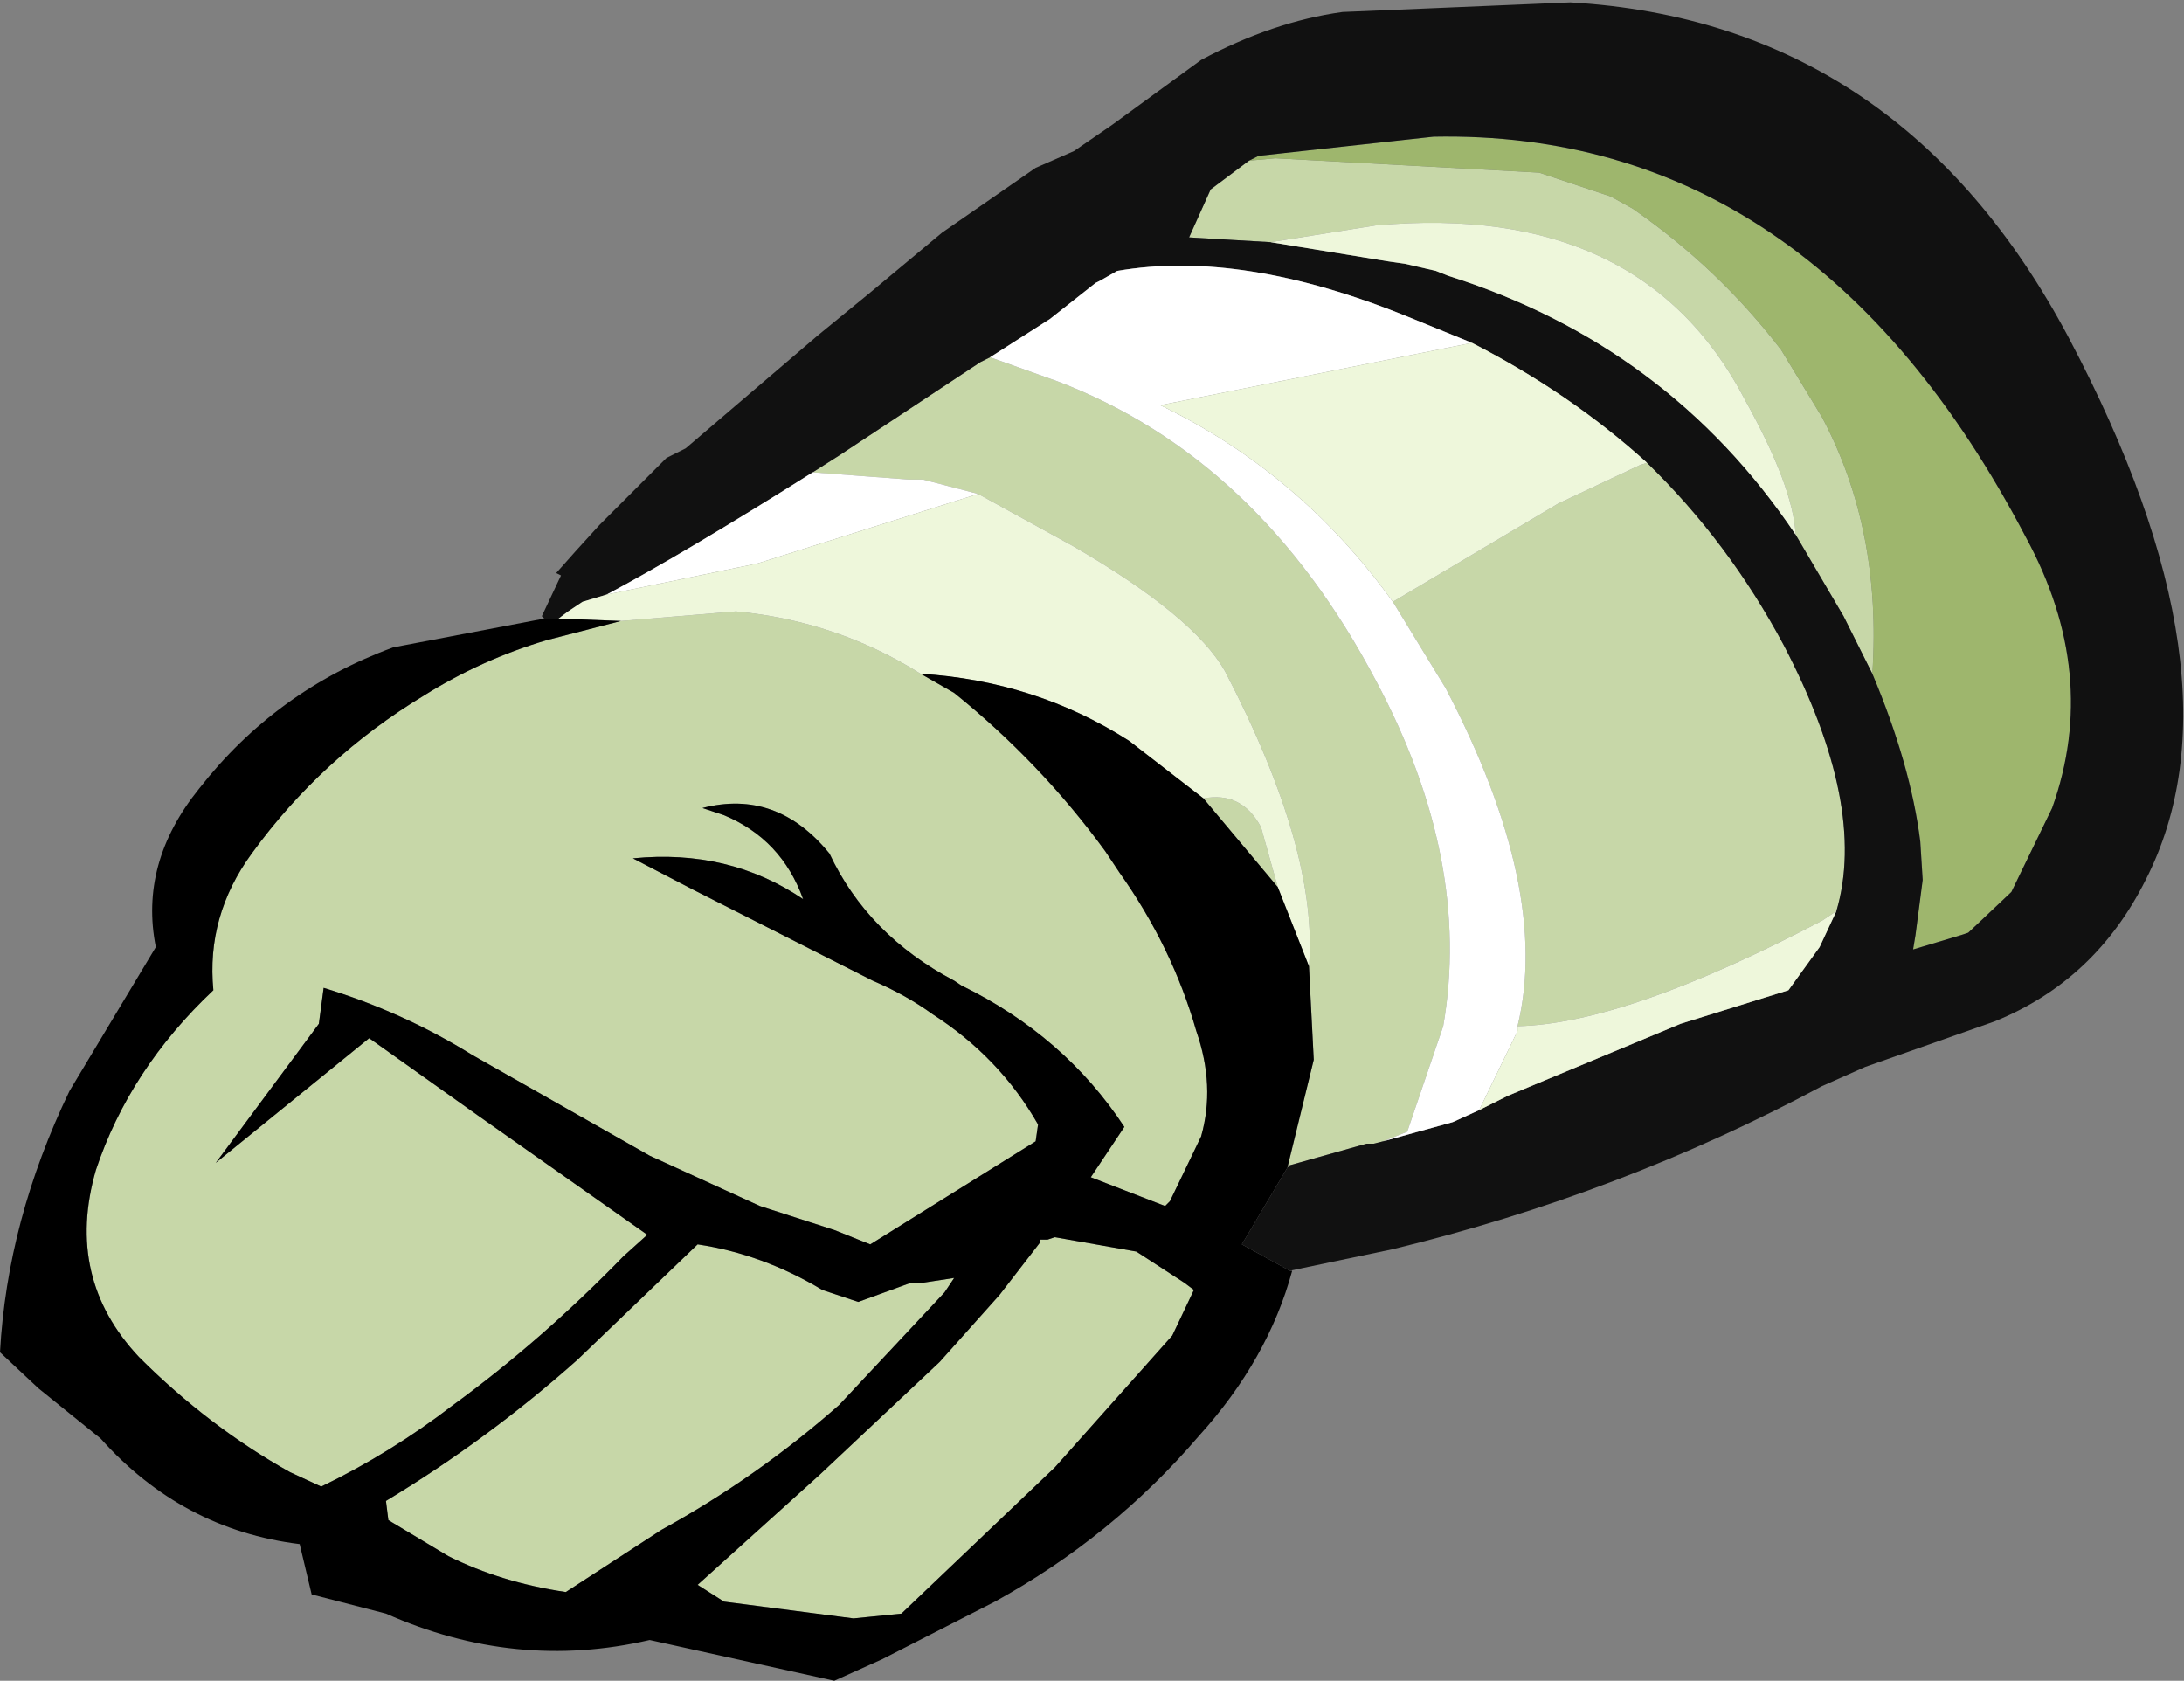 <?xml version="1.0" encoding="UTF-8" standalone="no"?>
<svg xmlns:ffdec="https://www.free-decompiler.com/flash" xmlns:xlink="http://www.w3.org/1999/xlink" ffdec:objectType="shape" height="35.05px" width="45.55px" xmlns="http://www.w3.org/2000/svg">
  <rect width="100%" height="100%" fill="#808080" stroke="none"/>
  <g transform="matrix(1.0, 0.0, 0.0, 1.0, 22.15, 18.35)">
    <path d="M3.9 -15.0 L4.45 -15.05 9.95 -14.75 11.45 -14.25 11.9 -14.0 Q13.7 -12.75 15.0 -11.05 L15.85 -9.65 Q17.1 -7.3 16.9 -4.3 L16.3 -5.5 15.3 -7.2 Q15.25 -8.2 14.25 -10.0 12.1 -14.15 6.55 -13.65 L4.35 -13.3 2.65 -13.4 3.1 -14.4 3.9 -15.0 M12.2 -8.7 Q13.9 -7.05 15.05 -4.9 16.8 -1.55 16.15 0.65 L15.85 0.85 Q11.75 3.0 9.5 3.05 10.2 0.2 8.0 -4.0 L6.9 -5.8 10.35 -7.85 12.05 -8.65 12.2 -8.7 M6.7 5.45 L6.5 5.5 6.35 5.5 4.75 5.95 4.7 6.0 5.25 3.75 5.15 1.8 Q5.35 -0.6 3.4 -4.35 2.75 -5.5 0.25 -6.95 L-1.75 -8.05 -2.9 -8.35 -3.2 -8.35 -5.2 -8.5 -4.65 -8.85 -1.7 -10.8 -1.5 -10.9 -0.1 -10.4 Q4.1 -8.8 6.55 -4.15 8.55 -0.4 7.95 3.05 L7.2 5.25 6.7 5.45 M2.95 -1.7 Q3.75 -1.85 4.15 -1.1 L4.5 0.15 2.95 -1.7 M-2.95 -4.3 L-2.25 -3.9 Q-0.45 -2.45 0.9 -0.6 L1.2 -0.15 Q2.3 1.4 2.8 3.15 3.2 4.3 2.9 5.35 L2.25 6.7 2.15 6.8 0.6 6.2 1.3 5.15 Q0.05 3.25 -2.1 2.2 L-2.25 2.1 Q-4.05 1.15 -4.85 -0.55 -5.95 -1.9 -7.5 -1.5 L-7.05 -1.35 Q-5.85 -0.85 -5.4 0.4 -6.95 -0.65 -8.95 -0.45 L-7.7 0.2 -3.95 2.1 Q-3.25 2.4 -2.7 2.8 -1.3 3.7 -0.5 5.1 L-0.55 5.45 -4.0 7.6 -4.75 7.3 -6.3 6.8 -8.6 5.75 -12.3 3.65 Q-13.75 2.75 -15.4 2.25 L-15.5 3.0 -17.65 5.9 -14.45 3.3 -12.2 4.9 -8.65 7.4 -9.15 7.85 Q-10.85 9.6 -12.7 10.95 -14.0 11.95 -15.45 12.65 L-16.1 12.35 Q-17.8 11.4 -19.25 9.95 -20.8 8.3 -20.15 6.05 -19.45 3.95 -17.7 2.3 -17.85 0.75 -16.9 -0.55 -15.45 -2.55 -13.3 -3.85 -12.1 -4.6 -10.75 -5.0 L-9.2 -5.4 -6.8 -5.6 Q-4.7 -5.4 -2.95 -4.3 M1.55 7.75 L2.55 8.4 2.75 8.55 2.3 9.5 -0.15 12.25 -3.35 15.3 -4.35 15.4 -7.05 15.05 -7.6 14.7 -5.05 12.4 -2.55 10.05 -1.3 8.65 -0.45 7.55 -0.45 7.5 -0.3 7.5 -0.15 7.45 1.55 7.75 M-7.6 7.6 Q-6.25 7.8 -5.0 8.55 L-4.25 8.8 -3.15 8.4 -2.9 8.4 -2.25 8.3 -2.45 8.6 -4.65 10.95 Q-6.35 12.45 -8.35 13.55 L-10.35 14.85 Q-11.7 14.65 -12.8 14.1 L-14.05 13.35 -14.1 12.95 Q-11.95 11.65 -10.1 10.0 L-7.6 7.6" fill="#c7d7a8" fill-rule="evenodd" stroke="none"/>
    <path d="M16.9 -4.3 Q17.1 -7.3 15.85 -9.65 L15.0 -11.05 Q13.7 -12.75 11.9 -14.0 L11.45 -14.25 9.95 -14.75 4.45 -15.05 3.9 -15.0 4.1 -15.1 7.75 -15.5 Q15.65 -15.65 20.1 -7.15 21.65 -4.3 20.65 -1.5 L19.8 0.25 18.9 1.1 18.75 1.15 17.75 1.45 17.8 1.15 17.95 0.0 17.9 -0.8 Q17.7 -2.4 16.9 -4.3" fill="#9eb66d" fill-rule="evenodd" stroke="none"/>
    <path d="M3.9 -15.0 L3.1 -14.4 2.65 -13.4 4.35 -13.3 6.8 -12.9 7.15 -12.85 7.8 -12.7 8.05 -12.6 Q12.65 -11.15 15.3 -7.2 L16.3 -5.5 16.9 -4.3 Q17.7 -2.4 17.9 -0.8 L17.95 0.0 17.8 1.15 17.75 1.45 18.75 1.15 18.9 1.1 19.8 0.25 20.65 -1.5 Q21.65 -4.3 20.1 -7.15 15.65 -15.65 7.75 -15.5 L4.1 -15.1 3.9 -15.0 M8.55 -11.2 L7.2 -11.75 Q3.75 -13.15 1.15 -12.7 L0.8 -12.5 0.7 -12.45 -0.25 -11.7 -1.5 -10.9 -1.7 -10.8 -4.65 -8.85 -5.2 -8.5 Q-7.9 -6.8 -9.5 -5.95 L-10.0 -5.8 -10.3 -5.6 -10.5 -5.45 -10.8 -5.45 -10.85 -5.5 -10.45 -6.35 -10.55 -6.4 -10.15 -6.85 -9.65 -7.4 -8.25 -8.8 -7.85 -9.0 -5.1 -11.35 -4.0 -12.25 -2.5 -13.5 -0.55 -14.85 0.25 -15.2 1.05 -15.75 2.9 -17.1 Q4.4 -17.9 5.85 -18.1 L7.05 -18.15 10.6 -18.3 Q17.5 -17.9 21.0 -11.3 24.75 -4.2 22.6 0.0 21.55 2.1 19.45 2.95 L16.75 3.9 15.85 4.3 Q11.65 6.55 6.9 7.7 L4.75 8.15 3.75 7.6 4.7 6.0 4.75 5.95 6.35 5.5 6.5 5.5 6.7 5.45 8.15 5.05 8.7 4.8 9.3 4.5 12.9 3.0 15.15 2.3 15.8 1.4 16.15 0.65 Q16.8 -1.55 15.05 -4.9 13.9 -7.05 12.2 -8.7 10.6 -10.15 8.55 -11.2" fill="#111111" fill-rule="evenodd" stroke="none"/>
    <path d="M-1.5 -10.9 L-0.25 -11.7 0.7 -12.45 0.8 -12.5 1.15 -12.7 Q3.75 -13.15 7.2 -11.75 L8.55 -11.2 2.05 -9.9 Q4.95 -8.5 6.9 -5.8 L8.0 -4.0 Q10.2 0.2 9.5 3.05 L9.5 3.15 8.7 4.8 8.15 5.05 6.7 5.45 7.2 5.25 7.95 3.05 Q8.55 -0.4 6.55 -4.15 4.1 -8.8 -0.1 -10.4 L-1.5 -10.9 M-9.5 -5.95 Q-7.9 -6.8 -5.2 -8.5 L-3.2 -8.35 -2.9 -8.35 -1.75 -8.05 -6.35 -6.6 -9.5 -5.95" fill="#ffffff" fill-rule="evenodd" stroke="none"/>
    <path d="M4.35 -13.3 L6.55 -13.65 Q12.1 -14.15 14.25 -10.0 15.25 -8.2 15.3 -7.2 12.65 -11.15 8.05 -12.6 L7.8 -12.7 7.15 -12.85 6.8 -12.9 4.35 -13.3 M8.55 -11.2 Q10.6 -10.15 12.2 -8.7 L12.05 -8.65 10.35 -7.85 6.9 -5.8 Q4.95 -8.5 2.05 -9.9 L8.55 -11.2 M16.15 0.65 L15.8 1.4 15.15 2.3 12.9 3.0 9.3 4.5 8.7 4.8 9.5 3.15 9.5 3.05 Q11.75 3.0 15.85 0.85 L16.15 0.65 M-10.5 -5.45 L-10.3 -5.6 -10.0 -5.8 -9.5 -5.95 -6.35 -6.6 -1.75 -8.05 0.25 -6.95 Q2.75 -5.5 3.4 -4.35 5.35 -0.6 5.15 1.8 L4.5 0.15 4.15 -1.1 Q3.75 -1.85 2.95 -1.7 L1.4 -2.9 Q-0.55 -4.15 -2.95 -4.3 -4.7 -5.4 -6.8 -5.6 L-9.2 -5.4 -10.5 -5.45" fill="#eef7db" fill-rule="evenodd" stroke="none"/>
    <path d="M4.7 6.0 L3.75 7.6 4.75 8.15 4.8 8.15 Q4.3 10.0 2.85 11.6 1.05 13.7 -1.4 15.05 L-3.75 16.25 -4.75 16.7 -8.6 15.85 Q-11.4 16.5 -14.1 15.3 L-15.65 14.9 -15.9 13.85 Q-18.35 13.55 -20.05 11.65 L-21.35 10.6 -22.15 9.85 Q-22.0 7.1 -20.7 4.4 L-18.9 1.4 Q-19.25 -0.35 -18.0 -1.9 -16.4 -3.95 -13.95 -4.85 L-10.8 -5.45 -10.5 -5.45 -9.2 -5.4 -10.75 -5.0 Q-12.1 -4.6 -13.3 -3.85 -15.45 -2.55 -16.9 -0.55 -17.85 0.75 -17.7 2.3 -19.45 3.95 -20.15 6.05 -20.8 8.3 -19.25 9.95 -17.8 11.4 -16.1 12.35 L-15.45 12.65 Q-14.0 11.95 -12.7 10.95 -10.85 9.6 -9.15 7.85 L-8.65 7.4 -12.2 4.9 -14.45 3.3 -17.65 5.9 -15.5 3.0 -15.4 2.25 Q-13.75 2.75 -12.3 3.65 L-8.6 5.75 -6.3 6.8 -4.75 7.3 -4.0 7.6 -0.55 5.45 -0.5 5.1 Q-1.3 3.7 -2.7 2.8 -3.25 2.4 -3.95 2.1 L-7.7 0.2 -8.95 -0.45 Q-6.95 -0.65 -5.4 0.4 -5.85 -0.85 -7.05 -1.35 L-7.5 -1.5 Q-5.95 -1.9 -4.85 -0.55 -4.05 1.15 -2.25 2.1 L-2.1 2.2 Q0.05 3.25 1.3 5.15 L0.6 6.2 2.15 6.8 2.25 6.7 2.9 5.35 Q3.2 4.3 2.8 3.15 2.3 1.4 1.2 -0.15 L0.9 -0.6 Q-0.45 -2.45 -2.25 -3.9 L-2.95 -4.3 Q-0.55 -4.15 1.4 -2.9 L2.95 -1.7 4.5 0.15 5.15 1.8 5.25 3.75 4.7 6.0 M1.55 7.75 L-0.15 7.45 -0.3 7.5 -0.45 7.5 -0.45 7.55 -1.3 8.65 -2.55 10.05 -5.05 12.4 -7.6 14.7 -7.05 15.05 -4.35 15.4 -3.35 15.3 -0.15 12.25 2.3 9.5 2.75 8.55 2.55 8.4 1.55 7.75 M-7.6 7.6 L-10.1 10.0 Q-11.95 11.65 -14.1 12.95 L-14.05 13.35 -12.8 14.1 Q-11.7 14.65 -10.35 14.85 L-8.35 13.55 Q-6.35 12.45 -4.65 10.95 L-2.45 8.6 -2.25 8.3 -2.9 8.4 -3.15 8.4 -4.25 8.8 -5.0 8.55 Q-6.25 7.8 -7.6 7.6" fill="#000000" fill-rule="evenodd" stroke="none"/>
  </g>
</svg>
